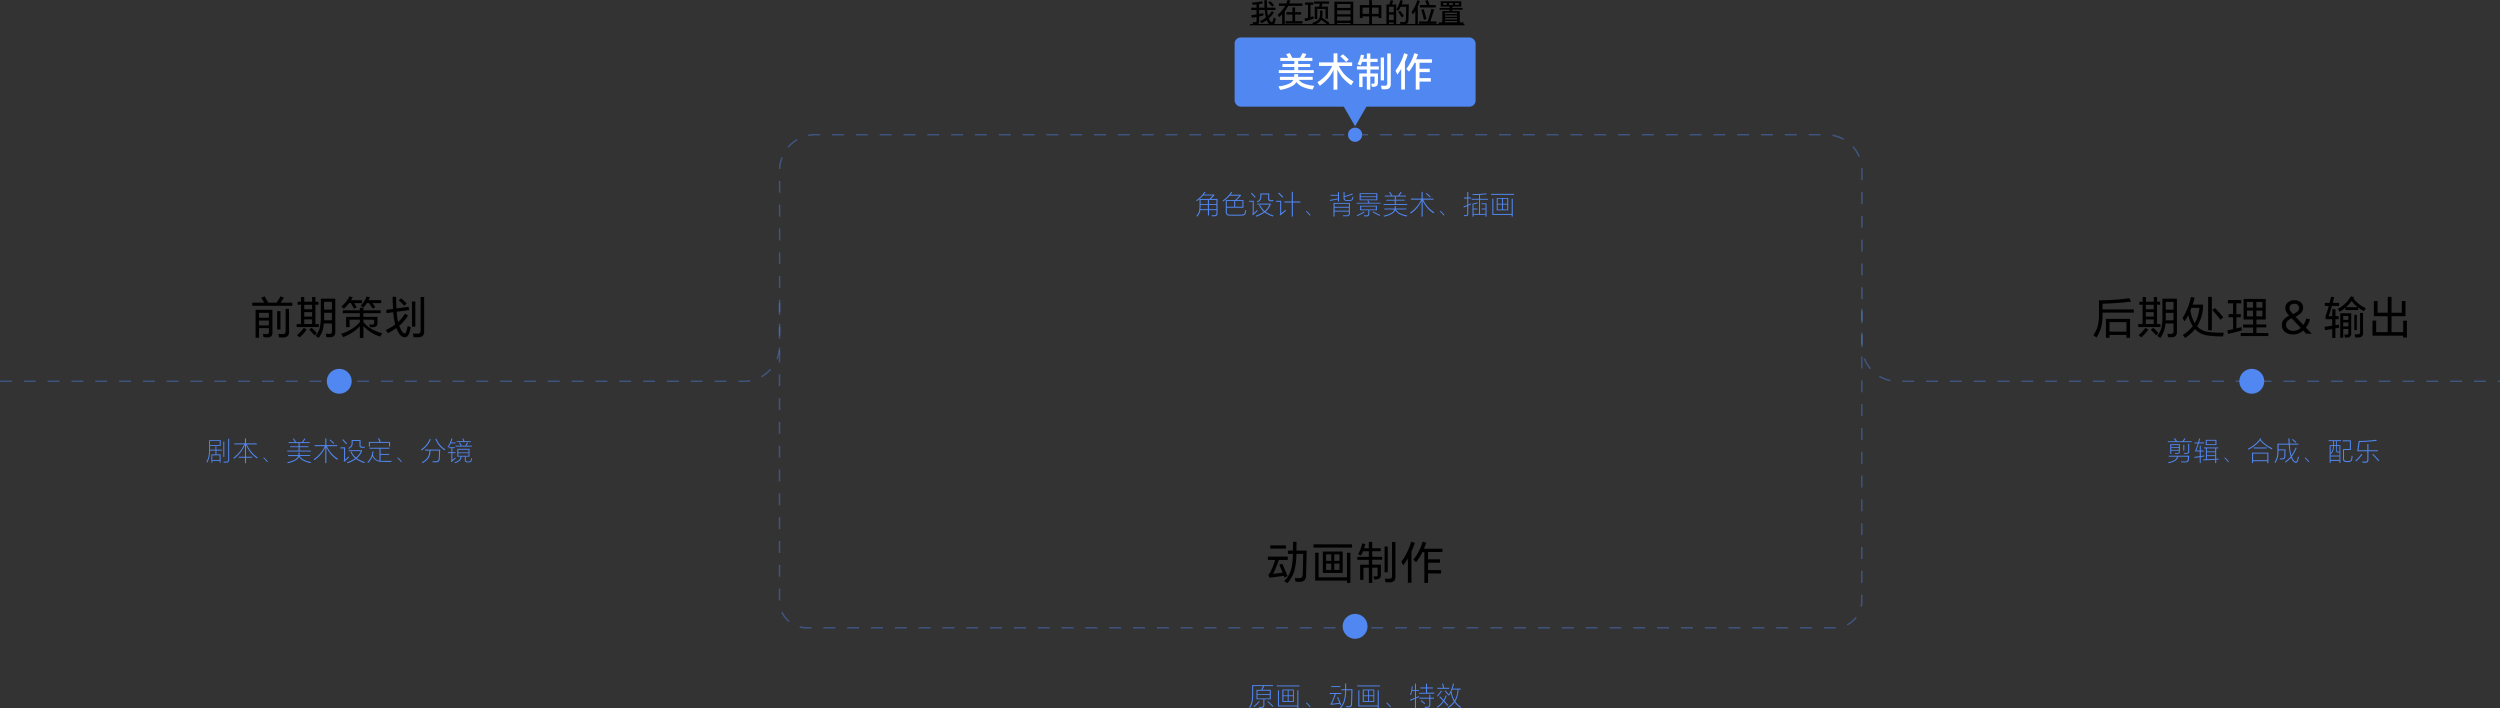 <svg xmlns="http://www.w3.org/2000/svg" viewBox="0 0 1679.31 475.74"><rect x="0" y="0" width="1679.31" height="475.74" fill="#333333" stroke="none"/><defs><style>.cls-1{fill:#5187f1;}.cls-2{fill:#fff;}.cls-3{opacity:0.4;}</style></defs><g id="图层_2" data-name="图层 2"><g id="图层_1-2" data-name="图层 1"><rect class="cls-1" x="829.32" y="25.17" width="161.87" height="46.47" rx="4.07"/><path d="M188.5,203.32h7.86v2.1H169.45v-2.1h8q-1-1.77-2-3.39l2.34-.84q1.11,1.89,2.37,4.23h5.58a44.94,44.94,0,0,0,2.7-4.26l2.28.93Q189.94,201.19,188.5,203.32Zm-7.89,17.1H174v6.45h-2.31V208.09H183v15.15a4,4,0,0,1-.69,2.55,3.5,3.5,0,0,1-2.34.81,28.52,28.52,0,0,1-2.94-.09l-.42-2.22q1.5.15,2.61.15a1.41,1.41,0,0,0,1.11-.33,2.15,2.15,0,0,0,.3-1.29Zm0-7v-3.24H174v3.24Zm0,5.16v-3.27H174v3.27Zm5.58-9.6h2.19v12.33h-2.19Zm5.67-1.5h2.28v15.33a4,4,0,0,1-.81,2.85,4.12,4.12,0,0,1-2.67,1,24.66,24.66,0,0,1-3.21,0l-.45-2.37q1.47.12,2.88.12a2.32,2.32,0,0,0,1.53-.45,2.17,2.17,0,0,0,.45-1.56Z"/><path d="M211.87,217.69h2.31v2H199.27v-2h2.88v-13H199.9v-2h2.25v-3.21h2.22v3.21h5.28v-3.18h2.22v3.18h2.07v2h-2.07Zm-7.71,2.55,1.86,1.23a32.71,32.71,0,0,1-4.74,5.16l-1.77-1.5A31.48,31.48,0,0,0,204.16,220.24Zm5.49-12.51v-3h-5.28v3Zm0,4.92v-3h-5.28v3Zm0,5v-3.12h-5.28v3.12Zm-1.92,3.84,1.59-1.29a45.33,45.33,0,0,1,3.54,3.51l-1.56,1.59Q210.1,223.9,207.73,221.53Zm15.21-4.23h-5.4a22.47,22.47,0,0,1-1.11,5.43,18.61,18.61,0,0,1-2.4,4.32l-2-1.41a15.26,15.26,0,0,0,2.76-5.28,34.69,34.69,0,0,0,.69-8V200.62h9.75V223a3.78,3.78,0,0,1-.75,2.49,3.34,3.34,0,0,1-2.28,1,23.54,23.54,0,0,1-2.91,0l-.48-2.31a23.7,23.7,0,0,0,2.49.09,1.49,1.49,0,0,0,1.68-1.71Zm0-2.16v-5h-5.22v2.37q0,1.35,0,2.67Zm0-7.14v-5.22h-5.22V208Z"/><path d="M244.12,214.69v1.71a20.75,20.75,0,0,0,5.43,4.56,27.89,27.89,0,0,0,7.14,2.85l-1.26,2.31A25.43,25.43,0,0,1,244.12,219v8h-2.4V219.1a21.83,21.83,0,0,1-3.75,3.36,33.15,33.15,0,0,1-7.5,4l-1.32-2.22a33.15,33.15,0,0,0,7.47-3.45,25.27,25.27,0,0,0,5.1-4.38v-1.68h-6.9v5h-2.34v-6.9h9.24v-2.46H230.29v-1.92h11.43v-1.74h2.4v1.74h11.52v1.92H244.12v2.46h9.48v4a3.08,3.08,0,0,1-.69,2.16,3.38,3.38,0,0,1-2.25.78q-1.32,0-2.13,0l-.54-1.83q1.08.09,1.89.09a1.79,1.79,0,0,0,1.11-.3,1.41,1.41,0,0,0,.3-1v-1.92Zm-6.21-11.1a27.59,27.59,0,0,1,1.68,2.85l-1.83.9a38.19,38.19,0,0,0-2.07-3.75h-1.17a24,24,0,0,1-3.57,3.78l-1.71-1.5a21.8,21.8,0,0,0,3.21-3.15,19.31,19.31,0,0,0,2.25-3.63l2.25.48q-.54,1.05-1.11,2.07h7.35v2Zm12.24,0q1.29,1.71,1.92,2.7l-1.74,1.05a38.72,38.72,0,0,0-2.49-3.75h-1.38a25.65,25.65,0,0,1-2.34,3l-1.86-1.2a19.47,19.47,0,0,0,4-6.21l2.28.45q-.48,1.11-1,2h8.52v2Z"/><path d="M268.21,218.86a20.09,20.09,0,0,0,1.26,2.82,7.38,7.38,0,0,0,1.26,1.77,1.65,1.65,0,0,0,1,.51q.81,0,1.26-1.41.48-1.59.87-3.57l2.07.93a31.54,31.54,0,0,1-1.08,4q-1,2.64-3,2.64-2.37,0-4.26-3.36a21.82,21.82,0,0,1-1.32-2.85,45.45,45.45,0,0,1-5.7,3.45l-1.44-2.1a34.43,34.43,0,0,0,6.36-3.72,40.7,40.7,0,0,1-1.32-8.25l-4.44.63-.33-2.19,4.59-.63a4.76,4.76,0,0,1,0-.66q-.09-1.5-.3-7.5h2.37q0,3.12.24,7.35a3.87,3.87,0,0,1,0,.48l8.16-1.11.36,2.16-8.37,1.17a43.64,43.64,0,0,0,1,6.9,28.17,28.17,0,0,0,4.65-5.64l2,1.32a35.08,35.08,0,0,1-5.79,6.75A.2.2,0,0,1,268.21,218.86Zm-.42-17.13,1.59-1.35a44.31,44.31,0,0,1,3.75,3.45l-1.5,1.59A41.57,41.57,0,0,0,267.79,201.73Zm8.94.81H279v16.89h-2.25Zm5.82-3.06h2.37v23.1a4.3,4.3,0,0,1-.84,2.94,4.08,4.08,0,0,1-2.88,1q-1.41.06-3.36,0l-.51-2.52a30.86,30.86,0,0,0,3.18.15,2.21,2.21,0,0,0,1.59-.51,2.34,2.34,0,0,0,.45-1.62Z"/><path class="cls-1" d="M148.23,299.51h-7.16v2.55h3.64v-2.35h.64v2.35H149v.61h-3.64v2.54h2.81v5.55h-.65v-1.17H142.6v1.26H142v-5.64h2.76v-2.54h-3.66a23.13,23.13,0,0,1-.38,4,16.37,16.37,0,0,1-1.49,4.06l-.56-.4a15.93,15.93,0,0,0,1.41-3.85,26.54,26.54,0,0,0,.37-5v-5.81h7.83Zm-.66-.6v-2.68h-6.5v2.68ZM147.51,309v-3.15H142.6V309ZM150,296.61h.66v10.31H150Zm3.27-1.91h.67v13.86a2.55,2.55,0,0,1-.47,1.71,2.35,2.35,0,0,1-1.6.52,10.9,10.9,0,0,1-1.67-.09l-.08-.7a14,14,0,0,0,1.61.09,1.29,1.29,0,0,0,1.54-1.6Z"/><path class="cls-1" d="M165.78,298.52a22.07,22.07,0,0,0,2.83,4.69,20.82,20.82,0,0,0,4.46,4.09l-.43.69a22.25,22.25,0,0,1-4.57-4.32,21.28,21.28,0,0,1-2.81-4.92v8.07h4.18v.66h-4.18v3.64h-.72v-3.64h-4.17v-.66h4.17v-8a21.31,21.31,0,0,1-2.84,4.89,26.65,26.65,0,0,1-4.5,4.43l-.45-.61a25.23,25.23,0,0,0,4.44-4.29,21.66,21.66,0,0,0,2.83-4.71h-6.64v-.69h7.16V294.5h.72v3.33h7.22v.69Z"/><path class="cls-1" d="M177.25,307.25c.44.39.9.83,1.37,1.31s.81.9,1.31,1.51l-.47.4a20.33,20.33,0,0,0-2.62-2.83Z"/><path class="cls-1" d="M203.57,297h4.48v.63h-6.79v2.16h5.92v.62h-5.92v2.28h7.56v.63H193v-.63h7.54v-2.28h-5.7v-.62h5.7v-2.16h-6.71V297h4.32q-.78-1.28-1.44-2.16l.65-.3c.58.85,1.12,1.67,1.6,2.46h3.8c.55-.71,1.12-1.54,1.72-2.46l.65.29C204.51,295.76,204,296.49,203.57,297Zm-2.22,9.33a6.19,6.19,0,0,0,2.47,2.39,16,16,0,0,0,5.11,1.61l-.25.7a16.71,16.71,0,0,1-5.29-1.75,6.86,6.86,0,0,1-2.51-2.48,5,5,0,0,1-1.8,2.14,15.94,15.94,0,0,1-5.83,2.19l-.25-.68a17.29,17.29,0,0,0,5.31-1.83,4.65,4.65,0,0,0,2-2.29h-6.79v-.63h6.91c0-.45.09-1,.11-1.71l.72,0c0,.77-.09,1.33-.12,1.69h7.2v.63Z"/><path class="cls-1" d="M219.59,299.72a19.46,19.46,0,0,0,2.88,4.59A20.73,20.73,0,0,0,227,308.2l-.45.68a22,22,0,0,1-4.63-4.08,22.26,22.26,0,0,1-2.7-4.47v10.75h-.72V300.46a20.88,20.88,0,0,1-2.62,4.3,24.23,24.23,0,0,1-4.67,4.36l-.45-.67a24.07,24.07,0,0,0,4.6-4.19,19.91,19.91,0,0,0,2.84-4.54h-6.88V299h7.18V294.5h.72V299h7.26v.7Zm1.78-4.05.47-.43c1,.9,2,1.72,2.73,2.45l-.47.48C223.6,297.68,222.69,296.85,221.37,295.67Z"/><path class="cls-1" d="M228.71,300.5h3.1v8.35a27.4,27.4,0,0,0,2.28-2.29l.36.63a35.58,35.58,0,0,1-3.22,3.05l-.43-.54a1.41,1.41,0,0,0,.23-.44,2.43,2.43,0,0,0,.08-.54v-7.54h-2.4Zm1.19-5,.58-.43c.81.85,1.68,1.81,2.61,2.86l-.56.49C231.6,297.33,230.73,296.36,229.9,295.49Zm9.85,12.35a19.21,19.21,0,0,0,5.27,2.5l-.36.69a20,20,0,0,1-5.51-2.72,21.47,21.47,0,0,1-5.7,2.86l-.38-.65a22.45,22.45,0,0,0,5.51-2.68,13,13,0,0,1-3.17-4.28l.61-.33a12,12,0,0,0,3.15,4.16,11.44,11.44,0,0,0,3.21-4.35h-8.16v-.65h8.95v.66a12.19,12.19,0,0,1-3.41,4.77Zm-3.55-12.29h6l0,3.31a1.24,1.24,0,0,0,.27.93,1.35,1.35,0,0,0,.92.31c.55,0,1.11,0,1.67,0l-.14.7c-.47,0-1,0-1.71,0a2.05,2.05,0,0,1-1.37-.46,1.71,1.71,0,0,1-.36-1.27l0-2.85H236.9v1.59a4.18,4.18,0,0,1-.59,2.1,5.6,5.6,0,0,1-1.93,1.59l-.48-.53a5.36,5.36,0,0,0,1.78-1.42,3.26,3.26,0,0,0,.52-1.89Z"/><path class="cls-1" d="M250.53,305.46a6,6,0,0,0,1.47,2.63,4.92,4.92,0,0,0,2.9,1.41v-8.08h-6.71v-.65h13.55v.65h-6.12v3.5h5.87v.64h-5.87v4l.92,0q2.81.06,6.5,0l-.15.74c-1.71,0-3.93,0-6.64-.09a6.93,6.93,0,0,1-4.1-1.19,5.56,5.56,0,0,1-1.93-2.65c-.13.39-.29.78-.47,1.19a12.64,12.64,0,0,1-2.5,3.4l-.5-.5a12.5,12.5,0,0,0,2.39-3.24,12.16,12.16,0,0,0,1.05-4l.72.1A15.55,15.55,0,0,1,250.53,305.46Zm5.2-8.62H262v3.08h-.7v-2.43H248.48v2.45h-.71v-3.1h7.15c-.18-.46-.52-1.23-1-2.28l.78-.13C255.09,295.28,255.44,296.09,255.73,296.84Z"/><path class="cls-1" d="M267.25,307.25c.44.39.9.83,1.37,1.31s.81.9,1.31,1.51l-.47.4a20.33,20.33,0,0,0-2.62-2.83Z"/><path class="cls-1" d="M288.72,294.84l.67.33a18.34,18.34,0,0,1-2.56,4.16,18,18,0,0,1-3.63,3.31l-.42-.63A16.37,16.37,0,0,0,288.72,294.84Zm.49,7.82c0,.33-.09.86-.16,1.58a8.31,8.31,0,0,1-1.5,3.93,11.52,11.52,0,0,1-3.72,2.89l-.51-.56a11.29,11.29,0,0,0,3.55-2.69,7.64,7.64,0,0,0,1.44-3.62q.07-.56.18-1.53h-3V302h10.2q-.17,3.4-.27,6.1a2.49,2.49,0,0,1-.72,1.84,2.85,2.85,0,0,1-2,.61c-.8,0-1.48,0-2.05-.07l-.14-.72c.75.06,1.46.09,2.12.09a2.36,2.36,0,0,0,1.53-.45,1.91,1.91,0,0,0,.54-1.4c.13-2.56.22-4.34.25-5.33Zm3.26-7.76.66-.27a14.59,14.59,0,0,0,2.42,4.16,12.88,12.88,0,0,0,3.56,3l-.45.68a15.05,15.05,0,0,1-3.71-3.21A15.8,15.8,0,0,1,292.47,294.9Z"/><path class="cls-1" d="M303.05,297.22H306v.63h-3.24a17.74,17.74,0,0,1-1.61,2.83l-.48-.49a21.24,21.24,0,0,0,1.51-2.68,21.7,21.7,0,0,0,1.08-3l.67.16A23.16,23.16,0,0,1,303.05,297.22Zm.79,7.16V309c.68-.53,1.34-1.09,2-1.69l.33.59a38.26,38.26,0,0,1-3,2.49l-.38-.58a1.92,1.92,0,0,0,.31-.41,1.47,1.47,0,0,0,.09-.53v-4.5h-2.32v-.63h2.32V301h-1.52v-.61h3.87V301h-1.71v2.77H306v.63Zm11.54,2.35h-2.52v2.08a1.26,1.26,0,0,0,.27.92,1.75,1.75,0,0,0,.83.29,4.87,4.87,0,0,0,1.08,0,2.29,2.29,0,0,0,.88-.32,1.61,1.61,0,0,0,.38-.72,11,11,0,0,0,.14-1.21l.6.16c-.05.47-.1.89-.16,1.26a1.9,1.9,0,0,1-.54,1,2.29,2.29,0,0,1-1.26.41h-1.21a2.12,2.12,0,0,1-1.26-.47,1.69,1.69,0,0,1-.41-1.29v-2.14h-2.15a4.18,4.18,0,0,1-1.29,2.84,7.64,7.64,0,0,1-3.13,1.55l-.31-.6a8,8,0,0,0,2.83-1.31,3.53,3.53,0,0,0,1.22-2.48h-2.18v-5.21h8.19Zm-2.07-7.35h3.6v.6H306v-.6h3.39c-.21-.43-.56-1.07-1.05-1.91l.65-.19c.28.47.65,1.18,1.12,2.1h2.43a23,23,0,0,0,1.2-2.18l.67.18C314.1,298,313.73,298.67,313.31,299.38Zm-1.35-3h4.32v.57h-9.56v-.57h4.54c-.2-.52-.44-1.09-.7-1.71l.68-.13C311.63,295.48,311.87,296.09,312,296.36Zm2.77,7.52V302.1h-6.87v1.78Zm0,2.29v-1.75h-6.87v1.75Z"/><path class="cls-1" d="M808.66,130.68h7v.59l-2.2,2.38h4.38v9.59a2.06,2.06,0,0,1-.47,1.5,2.38,2.38,0,0,1-1.57.52c-.49,0-1.08,0-1.76,0l-.16-.7c.34,0,.93,0,1.74,0a1.88,1.88,0,0,0,1.17-.35,1.43,1.43,0,0,0,.33-1.06v-2h-5v3.58h-.72v-3.58h-5.09a9.71,9.71,0,0,1-.29,1.31,8.92,8.92,0,0,1-1.8,3.08l-.61-.45a8.66,8.66,0,0,0,1.73-2.86,14.47,14.47,0,0,0,.43-4v-4.52c-.48.42-1.08.88-1.78,1.39l-.53-.51a20.27,20.27,0,0,0,3.19-2.64,19.34,19.34,0,0,0,2.39-3.06l.74.14A16.28,16.28,0,0,1,808.66,130.68Zm-.48.61c-.41.48-.73.84-1,1.06-.41.42-.87.86-1.38,1.3h6.67l2.13-2.36Zm-1.73,6.39v.6a21.31,21.31,0,0,1-.11,2.23h5v-2.83Zm0-.61h4.91v-2.79h-4.91Zm10.64,0v-2.79h-5v2.79Zm0,3.44v-2.83h-5v2.83Z"/><path class="cls-1" d="M835.28,139.52H824.11v2.66a1.67,1.67,0,0,0,1.89,2c2.61.06,5.22.06,7.81,0a3.37,3.37,0,0,0,1.69-.36,1.72,1.72,0,0,0,.65-1.06c.11-.52.2-1.07.27-1.67l.68.19c-.08.54-.18,1.13-.3,1.75a2.12,2.12,0,0,1-.9,1.4,4.62,4.62,0,0,1-2,.44q-4,.06-8,0a2.6,2.6,0,0,1-1.89-.67,2.65,2.65,0,0,1-.63-1.94v-7.89h6.35l2.84-2.9H826a22,22,0,0,1-4.32,3.84l-.45-.54a19.28,19.28,0,0,0,5.83-5.92l.68.21a17.55,17.55,0,0,1-1.2,1.75h7v.63l-2.89,2.93h4.6ZM829,135h-4.91v3.85H829Zm5.56,3.85V135H829.7v3.85Z"/><path class="cls-1" d="M839.08,134.89h3.1v8.35a27.24,27.24,0,0,0,2.28-2.28l.36.63a35.55,35.55,0,0,1-3.22,3l-.43-.54a1.36,1.36,0,0,0,.23-.43,2.6,2.6,0,0,0,.08-.54v-7.54h-2.4Zm1.19-5,.58-.43c.81.85,1.68,1.8,2.61,2.86l-.56.48C842,131.72,841.1,130.75,840.27,129.89Zm9.85,12.35a19.5,19.5,0,0,0,5.27,2.5l-.36.68a19.77,19.77,0,0,1-5.51-2.72,21.47,21.47,0,0,1-5.7,2.87l-.38-.65a23.19,23.19,0,0,0,5.51-2.68,13.17,13.17,0,0,1-3.17-4.29l.61-.32a12.12,12.12,0,0,0,3.15,4.16,11.27,11.27,0,0,0,3.2-4.36h-8.15v-.65h8.95v.67a12.33,12.33,0,0,1-3.41,4.77Zm-3.55-12.3h6l0,3.31a1.25,1.25,0,0,0,.27.94,1.41,1.41,0,0,0,.92.31c.55,0,1.11,0,1.67,0l-.14.7a15.53,15.53,0,0,1-1.71,0,2.11,2.11,0,0,1-1.37-.45,1.74,1.74,0,0,1-.36-1.28l0-2.84h-4.56v1.58a4.22,4.22,0,0,1-.59,2.11,5.7,5.7,0,0,1-1.93,1.58l-.48-.52a5.49,5.49,0,0,0,1.78-1.42,3.3,3.3,0,0,0,.52-1.89Z"/><path class="cls-1" d="M857.12,134.87h3.49v8.39c.85-.65,1.81-1.44,2.86-2.37l.34.64Q862,143.2,860,144.74l-.49-.61a1.09,1.09,0,0,0,.33-.44,1.86,1.86,0,0,0,.07-.59v-7.54h-2.77Zm1.42-5,.54-.49c1.15,1.08,2.13,2,2.93,2.88l-.52.51C860.45,131.74,859.46,130.78,858.54,129.89Zm9.92,6.17v9.4h-.74v-9.4h-4.93v-.7h4.93v-6.44h.74v6.44h5v.7Z"/><path class="cls-1" d="M877.62,141.64c.44.4.9.84,1.37,1.32s.81.9,1.31,1.51l-.47.39a20.87,20.87,0,0,0-2.62-2.82Z"/><path class="cls-1" d="M898.75,133.9c-1.44.33-3.21.68-5.33,1.06l-.16-.64q2.34-.4,5.49-1v-1.83h-5v-.6h5V129h.69v6.39h-.69Zm-3,2.43h11v6.88a2.07,2.07,0,0,1-.58,1.6,2.69,2.69,0,0,1-1.71.45c-.86,0-1.6,0-2.21,0l-.15-.69q1.16.07,2.22.09a2.12,2.12,0,0,0,1.33-.32,1.46,1.46,0,0,0,.38-1.14v-1.06h-9.6v3.31h-.72Zm10.32,2.59v-2h-9.6v2Zm0,2.6v-2h-9.6v2Zm-2.87-9.18v.72a1.23,1.23,0,0,0,.33,1,1.79,1.79,0,0,0,1.1.32,10.48,10.48,0,0,0,1.94,0,2.68,2.68,0,0,0,1.21-.31,1,1,0,0,0,.46-.72c.1-.44.17-.85.22-1.24l.63.22a12.89,12.89,0,0,1-.23,1.28,1.75,1.75,0,0,1-.71,1,4,4,0,0,1-1.49.38,11.55,11.55,0,0,1-2.2,0,2.49,2.49,0,0,1-1.49-.51,1.73,1.73,0,0,1-.47-1.36V129h.7v2.7a39.73,39.73,0,0,0,5.21-1.73l.3.59A44.89,44.89,0,0,1,903.23,132.34Z"/><path class="cls-1" d="M919.9,136.21h7.4v.55h-16v-.55h7.85a13.77,13.77,0,0,0-.65-1.34l.7-.19C919.42,135.19,919.66,135.7,919.9,136.21Zm-3.72,5.86.41.47a26.85,26.85,0,0,1-4.82,2.61l-.38-.56A29,29,0,0,0,916.18,142.07Zm9-7.56H913.3V129.8h11.91Zm-.29,6.75h-5.07v2.16a2.09,2.09,0,0,1-.42,1.46,2.17,2.17,0,0,1-1.45.49c-.53,0-1.08,0-1.66-.07l-.14-.69c.51,0,1.06.07,1.63.07a1.6,1.6,0,0,0,1.05-.3,1.64,1.64,0,0,0,.29-1.06v-2.06h-5.51V138.2h11.28Zm-.41-9.39v-1.51H914v1.51Zm0,2.09v-1.53H914V134Zm-.29,6.76v-2h-9.9v2ZM922,142.61l.4-.52c1.48.7,3,1.5,4.73,2.4l-.36.57C925.43,144.35,923.84,143.54,922,142.61Z"/><path class="cls-1" d="M939.94,131.4h4.48V132h-6.79v2.16h5.92v.61h-5.92v2.29h7.56v.63H929.37v-.63h7.54V134.8h-5.7v-.61h5.7V132H930.2v-.63h4.32q-.78-1.28-1.44-2.16l.65-.31c.58.86,1.12,1.68,1.6,2.47h3.8c.55-.72,1.12-1.54,1.72-2.47l.65.29C940.88,130.16,940.36,130.88,939.94,131.4Zm-2.22,9.32a6.28,6.28,0,0,0,2.47,2.4,16,16,0,0,0,5.11,1.6l-.25.7a16.72,16.72,0,0,1-5.29-1.74,6.88,6.88,0,0,1-2.51-2.49,5,5,0,0,1-1.8,2.14,15.75,15.75,0,0,1-5.83,2.2l-.25-.68a17,17,0,0,0,5.31-1.84,4.56,4.56,0,0,0,2-2.29h-6.79v-.63h6.91c.05-.44.09-1,.11-1.71l.72,0c0,.77-.09,1.33-.12,1.69h7.2v.63Z"/><path class="cls-1" d="M956,134.12a19.46,19.46,0,0,0,2.88,4.59,21,21,0,0,0,4.55,3.89l-.45.68a18.88,18.88,0,0,1-7.33-8.55v10.75h-.72V134.86a21.42,21.42,0,0,1-2.62,4.3,24.19,24.19,0,0,1-4.67,4.35l-.45-.66a24.06,24.06,0,0,0,4.59-4.2,19.76,19.76,0,0,0,2.85-4.53h-6.88v-.7h7.18V128.9h.72v4.52h7.26v.7Zm1.78-4.05.47-.43c1,.9,2,1.71,2.73,2.44l-.47.49C960,132.08,959.06,131.24,957.74,130.07Z"/><path class="cls-1" d="M967.62,141.64c.44.4.9.84,1.37,1.32s.81.9,1.31,1.51l-.47.39a20.87,20.87,0,0,0-2.62-2.82Z"/><path class="cls-1" d="M986.27,138.11v5.42a1.92,1.92,0,0,1-.34,1.23,1.69,1.69,0,0,1-1.19.41,12.16,12.16,0,0,1-1.23,0l-.1-.72a11.66,11.66,0,0,0,1.18.06,1.26,1.26,0,0,0,.8-.2,1.33,1.33,0,0,0,.19-.83v-5c-.61.25-1.38.55-2.32.9l-.2-.68c.52-.18,1.36-.49,2.52-.94v-4.41h-2.23v-.66h2.23V129h.69v3.66h1.78v.66h-1.78v4.12c.66-.28,1.24-.54,1.74-.77l.18.63Zm3.53,6.2v1.22h-.67v-8.77a13.61,13.61,0,0,0,3.2-.86l.27.61a15.79,15.79,0,0,1-2.8.78v2.79h2.59v.61H989.8v3h3.69v-9.52h-5v-.61h5v-2.65c-1.88.09-3.31.14-4.31.15l-.1-.65c3.51-.06,6.64-.23,9.37-.5l.13.63c-1.12.1-2.59.22-4.41.34v2.68h5.29v.61h-5.29v9.52h3.69v-3H995.2v-.61h2.66V137.2h-2.74v-.6h3.41v8.93h-.67v-1.22Z"/><path class="cls-1" d="M1001.62,130.23h15.3v.65h-15.3Zm13.81,14.13h-13V133.43h.69v10.28h12.33V133.43h.7v12.06h-.7Zm-2.29-3.06h-7.76V133h7.76Zm-4.19-4.43v-3.33h-2.9v3.33Zm0,3.82v-3.24h-2.9v3.24Zm3.53-3.82v-3.33h-2.88v3.33Zm0,3.82v-3.24h-2.88v3.24Z"/><path class="cls-1" d="M848,463.36h5.61v6.37h-4.3v3.87a2,2,0,0,1-.45,1.44,2.1,2.1,0,0,1-1.47.47c-.53,0-1.1,0-1.7,0l-.16-.68c.64,0,1.2,0,1.68,0a2,2,0,0,0,1.11-.3,1.45,1.45,0,0,0,.31-1.05v-3.76h-4.61v-6.37h3.24c.36-.76.71-1.6,1.06-2.52H841.8v5.27a27,27,0,0,1-.45,5.49,13.68,13.68,0,0,1-1.73,4.07l-.57-.45a12.29,12.29,0,0,0,1.62-3.83,26.51,26.51,0,0,0,.43-5.35v-5.81h14v.61h-5.94C848.79,461.73,848.42,462.57,848,463.36Zm-2.45,7.56.54.43a26.68,26.68,0,0,1-3.62,3.58l-.48-.5A20.1,20.1,0,0,0,845.58,470.92Zm7.38-4.65V464h-8.23v2.3Zm0,2.87v-2.31h-8.23v2.31Zm-1.62,2.28.49-.45q1.77,1.62,3.51,3.35l-.51.5C854,473.89,852.8,472.75,851.34,471.42Z"/><path class="cls-1" d="M857.62,460.44h15.3v.65h-15.3Zm13.81,14.13h-13V463.65h.69v10.27h12.33V463.65h.7v12.06h-.7Zm-2.29-3.06h-7.76v-8.35h7.76ZM865,467.08v-3.33h-2.9v3.33Zm0,3.82v-3.24h-2.9v3.24Zm3.53-3.82v-3.33H865.6v3.33Zm0,3.82v-3.24H865.6v3.24Z"/><path class="cls-1" d="M877.62,471.85c.44.4.9.84,1.37,1.32s.81.9,1.31,1.51l-.47.4a20.33,20.33,0,0,0-2.62-2.83Z"/><path class="cls-1" d="M899.92,472.74c-2.06.3-4.1.52-6.1.68l-.2-.59a3.08,3.08,0,0,0,.51-.51,43.87,43.87,0,0,0,2.44-6.14h-3.36v-.68h7.88v.68h-3.78a55.61,55.61,0,0,1-2.61,6.49c1.55-.11,3.21-.3,5-.56-.52-1.24-1-2.48-1.55-3.73l.61-.21q.86,1.93,2.14,5.12l-.63.29C900.12,473.2,900,472.92,899.92,472.74Zm-5.74-11.86h6.19v.64h-6.19Zm10.06,2.1h4.25q-.19,7.39-.31,10a2.35,2.35,0,0,1-.54,1.6,2.14,2.14,0,0,1-1.56.52,9.64,9.64,0,0,1-1.78-.07l-.13-.74a11.37,11.37,0,0,0,1.75.11,1.7,1.7,0,0,0,1.18-.36,1.88,1.88,0,0,0,.4-1.19q.18-4.74.25-9.17h-3.53c0,.17,0,.35,0,.52a26,26,0,0,1-.87,6.67,13.89,13.89,0,0,1-2.72,4.88l-.61-.43a12.84,12.84,0,0,0,2.67-4.68,25.79,25.79,0,0,0,.82-6.52,3.17,3.17,0,0,0,0-.44h-2.43V463h2.45v-.07c0-.89,0-2.15,0-3.78h.7c0,.49,0,1.76,0,3.8Z"/><path class="cls-1" d="M911.62,460.44h15.3v.65h-15.3Zm13.81,14.13h-13V463.65h.69v10.27h12.33V463.65h.7v12.06h-.7Zm-2.29-3.06h-7.76v-8.35h7.76ZM919,467.08v-3.33h-2.9v3.33Zm0,3.82v-3.24h-2.9v3.24Zm3.53-3.82v-3.33H919.6v3.33Zm0,3.82v-3.24H919.6v3.24Z"/><path class="cls-1" d="M931.62,471.85c.44.4.9.84,1.37,1.32s.81.9,1.31,1.51l-.47.4a20.33,20.33,0,0,0-2.62-2.83Z"/><path class="cls-1" d="M951.17,469.17v6.55h-.7v-6.26c-.89.38-1.94.79-3.14,1.21l-.21-.69c1.23-.42,2.35-.84,3.35-1.26v-4.57h-1.93c-.22,1-.45,1.91-.7,2.75l-.61-.21a25.73,25.73,0,0,0,1.15-5.74l.61.09c-.07.58-.19,1.41-.34,2.48h1.82V459.2h.7v4.32h2v.63h-2v4.27c.51-.21,1.16-.5,1.94-.89l.15.65C952.7,468.47,952,468.8,951.17,469.17Zm7.4-3.87h4.84V466H953.24v-.65h4.62v-2.91H954v-.65h3.87v-2.57h.71v2.57h3.92v.65h-3.92Zm2.21,4v4.05a2.21,2.21,0,0,1-.49,1.59,2.29,2.29,0,0,1-1.53.54c-.61,0-1.17,0-1.69-.07l-.11-.72a13.38,13.38,0,0,0,1.64.09,1.7,1.7,0,0,0,1.15-.38,1.63,1.63,0,0,0,.33-1.15v-3.95h-6.61v-.64h6.61v-1.93h.7v1.93h2.47v.64Zm-6.52,1.52.49-.47c.78.6,1.63,1.29,2.54,2.07l-.45.52C956,472.23,955.14,471.52,954.26,470.85Z"/><path class="cls-1" d="M970.19,470.74c.7.75,1.58,1.72,2.63,2.88l-.48.54c-.78-.89-1.63-1.83-2.54-2.83a17.3,17.3,0,0,1-4.25,4.13l-.41-.62a15.89,15.89,0,0,0,4.19-4l-2.5-2.64.48-.47q1.13,1.14,2.4,2.52a15.25,15.25,0,0,0,1.42-3.21l.63.29A14.81,14.81,0,0,1,970.19,470.74ZM968,463.81l.57.34a23.56,23.56,0,0,1-2.9,3.78l-.46-.45A25.18,25.18,0,0,0,968,463.81Zm2.1-1.78h3.46v.64h-8.14V462h4c-.32-1.1-.59-2-.81-2.72l.68-.14C969.61,460.14,969.88,461.09,970.12,462Zm7.4,9.12a16.11,16.11,0,0,0,3.94,3.8l-.43.65a17.73,17.73,0,0,1-3.92-3.85,19.54,19.54,0,0,1-4.23,4l-.49-.56a18.23,18.23,0,0,0,4.28-4.05,2.82,2.82,0,0,1-.19-.32,15,15,0,0,1-1.89-5.4c-.3.61-.61,1.16-.92,1.66l-.22-.27-.47.45c-.61-.77-1.45-1.79-2.53-3.06l.5-.38c.9,1,1.66,1.91,2.29,2.68a20.49,20.49,0,0,0,1.67-3.49,27.08,27.08,0,0,0,1.12-3.89l.68.14a32.32,32.32,0,0,1-.92,3.28h5.46v.67h-1.48a18.15,18.15,0,0,1-1.8,7.2Q977.69,470.9,977.52,471.15Zm-.43-.65.27-.45a16.37,16.37,0,0,0,1.73-6.85h-3.53q-.27.71-.51,1.2a15.67,15.67,0,0,0,2,6Z"/><path class="cls-1" d="M1466.85,296.39h5.33v.6h-16v-.6h5.28l-1.17-1.76.72-.23c.43.58.88,1.25,1.35,2H1466c.46-.6.91-1.26,1.37-2l.72.23C1467.62,295.3,1467.21,295.89,1466.85,296.39Zm-3.76,10.35a4.56,4.56,0,0,1-1.78,2.7,13,13,0,0,1-4.66,1.69l-.29-.63a13,13,0,0,0,4.43-1.52,3.88,3.88,0,0,0,1.56-2.24h-5.58v-.61h13.77q-.13,1.67-.21,2.52a2.11,2.11,0,0,1-.69,1.51,3.74,3.74,0,0,1-2,.43c-.77,0-1.56,0-2.39,0l-.09-.65c.5,0,1.3.05,2.39.07a2.9,2.9,0,0,0,1.53-.32,1.57,1.57,0,0,0,.49-1.08c.05-.52.1-1.12.16-1.82Zm.49-4h-5.11v2.08h-.69v-6.42h6.48v5a1.34,1.34,0,0,1-.39,1.06,2,2,0,0,1-1.28.36c-.34,0-.85,0-1.55,0l0-.59c.32,0,.81.05,1.45.07a1.64,1.64,0,0,0,.89-.19.85.85,0,0,0,.25-.62Zm0-2.49V299h-5.11v1.29Zm0,1.93V300.8h-5.11v1.39Zm3-3.44h.65v4h-.65Zm3.26-.59h.69v5a1.72,1.72,0,0,1-.45,1.3,2.13,2.13,0,0,1-1.44.41c-.52,0-1.07,0-1.64-.05l-.06-.61c.65.05,1.16.07,1.53.07a1.59,1.59,0,0,0,1.1-.31,1.17,1.17,0,0,0,.27-.86Z"/><path class="cls-1" d="M1478.32,303.27v3.06l2.34-.4,0,.63-2.39.45v4.09h-.65v-4q-2.45.35-3.54.45l-.11-.68c.87-.09,2.09-.24,3.65-.45v-3.17h-3v-.65c.54-1.31,1.11-2.9,1.69-4.77h-2.21v-.61h2.39c.26-.89.5-1.78.74-2.68l.63.18c-.23.84-.45,1.67-.68,2.5h3.35v.61H1477q-.82,2.63-1.67,4.79h2.3v-3.3h.65v3.3h2v.63Zm10.35,5.56v2.25H1488v-2.21c-2.68.14-5.34.27-8,.38l0-.63c.37,0,1-.05,1.75-.08v-7.36h-1.32v-.59h9.67v.59h-1.44v7c.34,0,.86-.05,1.58-.07l0,.61C1489.74,308.78,1489.21,308.81,1488.67,308.83Zm.16-9.86h-7.18v-3.48h7.18Zm-.66-.6v-2.3h-5.85v2.3Zm-.17,4.83v-2h-5.58v2Zm0,2.61v-2h-5.58v2Zm0,2.43v-1.86h-5.58v2.13C1483.83,308.44,1485.69,308.34,1488,308.24Z"/><path class="cls-1" d="M1494.52,307.25c.44.39.9.83,1.37,1.31s.81.9,1.31,1.51l-.47.4a20.33,20.33,0,0,0-2.62-2.83Z"/><path class="cls-1" d="M1518.59,295.24a19.8,19.8,0,0,0,7.83,5.85l-.38.7a21.36,21.36,0,0,1-7.83-6,20,20,0,0,1-3.4,3.42,27.82,27.82,0,0,1-4.47,2.84l-.38-.62a25.46,25.46,0,0,0,4.92-3.21,16.37,16.37,0,0,0,3.36-3.76l.72.22C1518.88,294.79,1518.75,295,1518.59,295.24ZM1523,309.8h-9.54v1.26h-.72v-7h11v7.05h-.7Zm0-.66v-4.43h-9.54v4.43Zm-9.09-8.55h8.66v.66h-8.66Z"/><path class="cls-1" d="M1539.54,306.74a1.71,1.71,0,0,1,.07.18,9.3,9.3,0,0,0,1,2.07c.52.75,1,1.11,1.49,1.08a1.09,1.09,0,0,0,.49-.19,1.83,1.83,0,0,0,.43-.76,17.4,17.4,0,0,0,.57-2.41l.65.23a19.49,19.49,0,0,1-.61,2.45c-.32,1-.83,1.46-1.51,1.46a2.25,2.25,0,0,1-1.73-1,7.05,7.05,0,0,1-1.24-2.12c0-.12-.1-.25-.16-.38a22.49,22.49,0,0,1-3.69,3.35l-.45-.54a21.63,21.63,0,0,0,3.87-3.55,17.19,17.19,0,0,1-.72-2.93,42.34,42.34,0,0,1-.6-5h-6.84v3.17h4.66q0,2.25-.12,4.5a2.68,2.68,0,0,1-.54,1.73,2.45,2.45,0,0,1-1.62.52,12.87,12.87,0,0,1-1.46-.07l-.07-.7a8.4,8.4,0,0,0,1.42.09,2.06,2.06,0,0,0,1.21-.35,2,2,0,0,0,.36-1.29c0-1.26.09-2.52.12-3.78h-4v.34a18.53,18.53,0,0,1-.43,4.41,14.34,14.34,0,0,1-1.64,3.71l-.63-.42a12,12,0,0,0,1.57-3.47,18.87,18.87,0,0,0,.41-4.27v-4.79h7.53c-.05-.77-.1-2-.15-3.56h.72l.15,3.48v.08h5.81v.67h-5.78a38,38,0,0,0,.51,4.54,24.05,24.05,0,0,0,.63,2.68,25.16,25.16,0,0,0,2.86-5.31l.63.27a26.21,26.21,0,0,1-3.06,5.6A1.44,1.44,0,0,1,1539.54,306.74Zm.07-11.32.43-.52c.58.44,1.4,1.13,2.47,2.07l-.42.52A27.44,27.44,0,0,0,1539.61,295.42Z"/><path class="cls-1" d="M1548.52,307.25c.44.39.9.83,1.37,1.31s.81.9,1.31,1.51l-.47.4a20.33,20.33,0,0,0-2.62-2.83Z"/><path class="cls-1" d="M1567.13,299v-2.7h-3v-.61h8.41v.61h-2.74V299h2.29V311h-.63v-1.37h-5.94V311h-.63V299Zm.6.59a10,10,0,0,1-.42,3,6.1,6.1,0,0,1-1.42,2.21l-.36-.28V306h5.94v-2h-1a1.14,1.14,0,0,1-.91-.31,1.36,1.36,0,0,1-.29-1v-3.06Zm-.6,0h-1.6v4.68a5.09,5.09,0,0,0,1.19-1.8A9.17,9.17,0,0,0,1567.13,299.63Zm-1.6,9.35h5.94V306.6h-5.94Zm2.2-9.94h1.51v-2.7h-1.51Zm3.74,4.41v-3.82h-1.66v2.95a1,1,0,0,0,.18.67.72.72,0,0,0,.58.2Zm7-1.8v-5.17h-4.81v-.65h5.49v6.47h-4.61v5.87a1.57,1.57,0,0,0,.31,1.11,2,2,0,0,0,1.19.42,14.59,14.59,0,0,0,1.62,0,2.5,2.5,0,0,0,1.28-.42,2.3,2.3,0,0,0,.48-1.17c.09-.67.15-1.29.2-1.87l.65.16a14.41,14.41,0,0,1-.24,2,2.23,2.23,0,0,1-.68,1.46,3.13,3.13,0,0,1-1.67.54,12.78,12.78,0,0,1-1.75,0,2.53,2.53,0,0,1-1.58-.54,2.05,2.05,0,0,1-.49-1.53v-6.64Z"/><path class="cls-1" d="M1586.27,304.85l.63.38a27.1,27.1,0,0,1-4.22,4.72l-.55-.49A26.89,26.89,0,0,0,1586.27,304.85Zm4.66-1.73v5.6a2.12,2.12,0,0,1-.49,1.61,2.62,2.62,0,0,1-1.65.5,17.09,17.09,0,0,1-1.91-.09l-.16-.76a16.28,16.28,0,0,0,1.9.11,2.09,2.09,0,0,0,1.25-.3,1.69,1.69,0,0,0,.32-1.17v-5.5h-6.73v-.64c.41-2.79.72-4.87.93-6.27a96.62,96.62,0,0,0,11.85-.81l.27.71a111.63,111.63,0,0,1-11.47.79c-.33,2.3-.6,4.15-.79,5.54h5.94v-4.19h.74v4.19h6.37v.68Zm2.61,2.18.56-.39q2.31,2.41,4.1,4.39l-.59.47Q1595.81,307.69,1593.54,305.3Z"/><path class="cls-2" d="M872.42,53.63a8.39,8.39,0,0,0,3,2.32,23.29,23.29,0,0,0,7.4,1.68l-1.1,2.5a23.49,23.49,0,0,1-7.75-2.26,10.35,10.35,0,0,1-3.13-2.74,7.68,7.68,0,0,1-2.53,2.47,22.9,22.9,0,0,1-8.4,2.77L858.78,58a22.71,22.71,0,0,0,7.63-2,5.93,5.93,0,0,0,2.32-2.32h-9V51.57h9.51c.1-.72.16-1.32.18-1.81l2.63.08c-.05.61-.1,1.19-.15,1.73h9.87v2.06Zm3.68-14.77h5.45v2.08h-9.5V43h8.06v2h-8.06V47.1H882.5v2H859v-2h10.45V45h-8V43h8V40.94H860V38.86h5.29c-.58-1.06-1-1.88-1.37-2.48l2.5-.71c.51.95,1,2,1.63,3.19h5.22c.59-1.07,1.18-2.15,1.76-3.24l2.53.68C876.66,37.88,876.17,38.73,876.1,38.86Z"/><path class="cls-2" d="M899.35,44.33a23.87,23.87,0,0,0,3.53,5.38,24.92,24.92,0,0,0,6.37,5l-1.6,2.55a27.73,27.73,0,0,1-6.51-5.92,30.42,30.42,0,0,1-2.79-4.63V60.24h-2.58V47a28.31,28.31,0,0,1-2.71,4.5,29.31,29.31,0,0,1-6.53,6.14l-1.61-2.4a27.25,27.25,0,0,0,6.4-5.42,26.33,26.33,0,0,0,3.53-5.51H886V41.91h9.79V35.83h2.58v6.08h9.9v2.42Zm.95-6.53,1.76-1.37A37.3,37.3,0,0,1,905.94,40l-1.72,1.64C903.28,40.59,902,39.33,900.3,37.8Z"/><path class="cls-2" d="M920.47,51.47v8.77h-2.34V51.47h-2.87v7H913V49.36h5.14V46.7h-6.64V44.57h6.64v-3H915c-.34.79-.7,1.57-1.08,2.36l-2.11-.81a22.22,22.22,0,0,0,2.34-6.43l2.19.45c-.28,1-.5,1.79-.66,2.32h2.48V35.91h2.34v3.58h4.87V41.6h-4.87v3h5.71V46.7h-5.71v2.66h5.08V55.6a2.75,2.75,0,0,1-.55,1.87,3.1,3.1,0,0,1-1.71.79,13.59,13.59,0,0,1-1.79.06l-.45-2.11c.3,0,.74,0,1.32,0a1,1,0,0,0,.73-.24,1.22,1.22,0,0,0,.21-.79V51.47Zm7-12.88h2.18V54h-2.18Zm4.39-2.66h2.35V56.21A4.36,4.36,0,0,1,933.5,59a3.64,3.64,0,0,1-2.45.94,19.6,19.6,0,0,1-2.92,0l-.5-2.45c1.34.07,2.2.11,2.61.11a2,2,0,0,0,1.26-.42,2.07,2.07,0,0,0,.34-1.32Z"/><path class="cls-2" d="M943.72,41.62V60.16h-2.5V46.33a40.59,40.59,0,0,1-2.58,3.77l-1.24-2.63a36.78,36.78,0,0,0,5.77-11.72l2.47.84A49.37,49.37,0,0,1,943.72,41.62Zm7.53-1.79h10.61v2.32h-8.32v4h6.85v2.32h-6.85v4h7.58v2.34h-7.58v5.37H951v-18h-.79a31.3,31.3,0,0,1-3.72,5.92l-1.87-1.76A31,31,0,0,0,950,35.75l2.52.63Q951.91,38.22,951.25,39.83Z"/><path d="M862.4,386.77q-5.19.81-9.72,1.23l-.66-2.07a4.09,4.09,0,0,0,1.35-1.65,53.53,53.53,0,0,0,3.18-8.16h-4.89V373.9H865v2.22h-6a84.14,84.14,0,0,1-3.75,9.33q3.69-.36,6.33-.78-1-2.46-2.22-5.37l2-.6q1.62,3.6,3.51,8.28l-2.07,1Q862.55,387.19,862.4,386.77Zm-9.15-20.43h10.53v2.16H853.25Zm17.55,3.51h6.93q-.18,8.37-.39,16.71a4.83,4.83,0,0,1-1,3.12,4.28,4.28,0,0,1-2.82,1.11,20.1,20.1,0,0,1-3.3-.09l-.45-2.52a25.42,25.42,0,0,0,3,.18,2.25,2.25,0,0,0,1.65-.54,3,3,0,0,0,.57-1.83q.3-5.34.39-13.95h-4.59q0,.45,0,.87a43.89,43.89,0,0,1-1.35,10.53,21.07,21.07,0,0,1-4.65,8.25l-2.16-1.38a17.81,17.81,0,0,0,4.56-7.56,40.27,40.27,0,0,0,1.26-10q0-.36,0-.72h-3.3v-2.19h3.36v-.09q0-3.09.09-5.82h2.34q-.06,2-.09,5.82Z"/><path d="M882.32,365.65h25.89v2.19H882.32ZM904.79,390H883.43V371.29h2.28v16.53h19.08V371.29h2.31v20.28h-2.31Zm-2.88-5.16H888.59V370.48h13.32Zm-7.68-8.1v-4.38h-3.48v4.38Zm0,6.12v-4.26h-3.48v4.26Zm5.55-6.12v-4.38h-3.51v4.38Zm0,6.12v-4.26h-3.51v4.26Z"/><path d="M921.77,381.37v10.2h-2.28v-10.2h-3.63v8.13h-2.22V379.33h5.85v-3.27h-7.71v-2h7.71V370.3h-3.9q-.66,1.53-1.35,2.82l-2-.81A24,24,0,0,0,915,365l2.13.48q-.36,1.44-.81,2.79h3.15V364h2.28v4.26h5.7v2h-5.7V374h6.69v2h-6.69v3.27h5.82v7a3,3,0,0,1-.6,2,3.44,3.44,0,0,1-1.92.87,14.89,14.89,0,0,1-2,.06l-.45-2.07q.57.06,1.62.06a1.47,1.47,0,0,0,.9-.3,1.4,1.4,0,0,0,.27-1v-4.59Zm8.28-14.25h2.13V384.4h-2.13Zm5-3.06h2.28v23.07a4.65,4.65,0,0,1-.78,3,4,4,0,0,1-2.7,1,21.88,21.88,0,0,1-3.18-.06l-.51-2.4q2.28.12,2.94.12a2.34,2.34,0,0,0,1.53-.48,2.4,2.4,0,0,0,.42-1.59Z"/><path d="M948.11,370.45v21h-2.4V375.1a40.72,40.72,0,0,1-3.12,4.65l-1.29-2.4a43,43,0,0,0,6.66-13.5l2.37.78A47.84,47.84,0,0,1,948.11,370.45Zm8.4-1.86H968.9v2.22h-9.63v4.92h8V378h-8v4.95H968v2.25h-8.76v6.36h-2.46v-20.7h-1.29a35.94,35.94,0,0,1-4.23,6.72l-1.89-1.59a34.79,34.79,0,0,0,6.24-12.12l2.43.63Q957.29,366.76,956.51,368.59Z"/><path d="M1412.32,207.82h21V210h-21v1.08a35.31,35.31,0,0,1-.87,8.67,27,27,0,0,1-3.21,7l-2.07-1.62a21.51,21.51,0,0,0,2.91-6,31.73,31.73,0,0,0,.84-7.95v-9.42a161.27,161.27,0,0,0,20.43-1.44l1.2,2.25q-9.27,1.17-19.23,1.44ZM1428.4,225H1417v1.92h-2.4V214.21h16.17V226.9h-2.4Zm0-2.22V216.4H1417v6.36Z"/><path d="M1448.92,217.69h2.31v2h-14.91v-2h2.88v-13H1437v-2h2.25v-3.21h2.22v3.21h5.28v-3.18h2.22v3.18H1451v2h-2.07Zm-7.71,2.55,1.86,1.23a32.71,32.71,0,0,1-4.74,5.16l-1.77-1.5A31.48,31.48,0,0,0,1441.21,220.24Zm5.49-12.51v-3h-5.28v3Zm0,4.92v-3h-5.28v3Zm0,5v-3.12h-5.28v3.12Zm-1.92,3.84,1.59-1.29a45.33,45.33,0,0,1,3.54,3.51l-1.56,1.59Q1447.15,223.9,1444.78,221.53ZM1460,217.3h-5.4a22.47,22.47,0,0,1-1.11,5.43,18.61,18.61,0,0,1-2.4,4.32l-2-1.41a15.26,15.26,0,0,0,2.76-5.28,34.69,34.69,0,0,0,.69-8V200.62h9.75V223a3.78,3.78,0,0,1-.75,2.49,3.34,3.34,0,0,1-2.28,1,23.54,23.54,0,0,1-2.91,0l-.48-2.31a23.7,23.7,0,0,0,2.49.09,1.49,1.49,0,0,0,1.68-1.71Zm0-2.16v-5h-5.22v2.37q0,1.35,0,2.67Zm0-7.14v-5.22h-5.22V208Z"/><path d="M1475.83,219.19a12.3,12.3,0,0,0,7.62,3.78,61.32,61.32,0,0,0,10.35.48l-.6,2.52a75.32,75.32,0,0,1-9.81-.54,15.77,15.77,0,0,1-5-1.44,13.1,13.1,0,0,1-3.9-2.91l0,0a32.21,32.21,0,0,1-6.6,5.94l-1.62-2a28,28,0,0,0,6.66-5.94,23.84,23.84,0,0,1-3.06-7.35q-1.14,2.16-2.43,4.14l-1.38-2.16a44.43,44.43,0,0,0,5.67-14.22l2.43.42q-.54,2.43-1.26,4.68h6.93v2.19a28.36,28.36,0,0,1-3.33,11.37Q1476.16,218.68,1475.83,219.19Zm-1.56-2.07a.7.7,0,0,0,.12-.18,25,25,0,0,0,3-10.14h-5.34q-.42,1-.75,1.83a31.79,31.79,0,0,0,1.59,5.67A18.58,18.58,0,0,0,1474.27,217.12Zm9-17.7h2.49v22.44h-2.49Zm2.76,8.76,1.86-1.26a77.39,77.39,0,0,1,5.49,6.18l-1.83,1.68A81.41,81.41,0,0,0,1486,208.18Z"/><path d="M1502.29,220.6q1.8-.51,3.33-.87l.27,2.19q-5.1,1.5-9.15,2.37l-.63-2.34,3.93-.84v-8H1497V211H1500v-7.23h-3.48v-2.19h9v2.19h-3.3V211h3v2.1h-3Zm11.13-6h-6.36V200.8h14.88v13.83h-6.24v3.3h6.6v2h-6.6v3.75h8v2.07h-18.54v-2.07h8.31V220h-6.72v-2h6.72Zm0-7.92v-3.87h-4.11v3.87Zm0,5.85v-3.9h-4.11v3.9Zm6.24-5.85v-3.87h-4v3.87Zm0,5.85v-3.9h-4v3.9Z"/><path d="M1540.33,224.65a9.74,9.74,0,0,1-3.84-.75,6.31,6.31,0,0,1-2.7-2.16,5.73,5.73,0,0,1-1-3.33,5.56,5.56,0,0,1,1.32-3.81,9.82,9.82,0,0,1,3.6-2.52,15,15,0,0,1-2-2.64,5.11,5.11,0,0,1-.6-2.52,4.66,4.66,0,0,1,.78-2.7,5.3,5.3,0,0,1,2.19-1.89,6.4,6.4,0,0,1,3.06-.69,7.15,7.15,0,0,1,3.06.63,5.12,5.12,0,0,1,2.1,1.8,4.93,4.93,0,0,1,.75,2.61,5,5,0,0,1-1.29,3.39,12.37,12.37,0,0,1-3.81,2.7l5.25,5.46a14.89,14.89,0,0,0,2.07-4.32l2.4.66a16.92,16.92,0,0,1-2.7,5.52l3.9,4.08h-3.75l-2-2.13A11.06,11.06,0,0,1,1544,224,10.07,10.07,0,0,1,1540.33,224.65Zm-4.74-6.45a3.56,3.56,0,0,0,1.41,2.94,5.9,5.9,0,0,0,3.66,1.11,7.15,7.15,0,0,0,4.77-2l-6.06-6.42a7.61,7.61,0,0,0-2.88,1.86A3.82,3.82,0,0,0,1535.59,218.2Zm2.31-11.31a3.43,3.43,0,0,0,.57,1.92,16.79,16.79,0,0,0,1.83,2.19,11.8,11.8,0,0,0,3.15-1.92,3.17,3.17,0,0,0,.87-2.25,2.5,2.5,0,0,0-.9-2.07,3.49,3.49,0,0,0-2.25-.72,3.61,3.61,0,0,0-2.34.75A2.49,2.49,0,0,0,1537.9,206.89Z"/><path d="M1568.74,220.54V227h-2.13v-6l-4.8.75-.39-2.25q2.28-.27,5.19-.72v-4.38h-4.5v-2.07q1-2.58,2.19-6.84h-2.67v-2.07h3.21q.75-3.15,1-4.08l2.07.27q-.54,2.4-.93,3.81h4.29v2.07h-4.86q-1.08,3.69-2.16,6.84h2.4v-4.59h2.13v4.59h2.1v2.07h-2.1v4l2.31-.39.18,2.07ZM1584,206.59v1.68h-8.52v-1.59a29.38,29.38,0,0,1-3.87,2.73l-1.32-1.89a25.72,25.72,0,0,0,5.31-3.84,20.6,20.6,0,0,0,3.48-4.59l2.22.48q-.24.45-.51.87a21.8,21.8,0,0,0,8.37,6.57l-1.2,2A30.59,30.59,0,0,1,1584,206.59ZM1577.47,221H1574v5.88h-2V210.43h7.38V224a3,3,0,0,1-.6,2,2.83,2.83,0,0,1-1.86.72,10,10,0,0,1-1.77,0l-.39-2.07,1.53.15a1.65,1.65,0,0,0,.9-.3,1.72,1.72,0,0,0,.24-1.05Zm0-6.12v-2.67H1574v2.67Zm0,4.38v-2.67H1574v2.67Zm6.24-12.9q-.24-.18-.48-.39a19.41,19.41,0,0,1-3.57-3.87,23.13,23.13,0,0,1-3.84,4.26Zm-2.28,5.16h1.71v10.23h-1.71Zm3.87-1.32h2v13.14a2.74,2.74,0,0,1-3,3.3,17,17,0,0,1-2.22,0l-.48-2.16q1.32.12,2.19.12a1.66,1.66,0,0,0,1.2-.36,2.06,2.06,0,0,0,.33-1.32Z"/><path d="M1614.28,225.46h-20.64V215.35h2.49v7.77h7.77V212.41h-9.33v-10.2h2.49v7.86h6.84V199.42h2.55v10.65h6.9v-7.86h2.49v10.2h-9.39v10.71h7.83v-7.74h2.49v11.37h-2.49Z"/><g class="cls-3"><path class="cls-1" d="M1679.31,256.61h-1.48v-1h1.48Zm-9.48,0h-8v-1h8Zm-16,0h-8v-1h8Zm-16,0h-8v-1h8Zm-16,0h-8v-1h8Zm-16,0h-8v-1h8Zm-16,0h-8v-1h8Zm-16,0h-8v-1h8Zm-16,0h-8v-1h8Zm-16,0h-8v-1h8Zm-16,0h-8v-1h8Zm-16,0h-8v-1h8Zm-16,0h-8v-1h8Zm-16,0h-8v-1h8Zm-16,0h-8v-1h8Zm-16,0h-8v-1h8Zm-16,0h-8v-1h8Zm-16,0h-8v-1h8Zm-16,0h-8v-1h8Zm-16,0h-8v-1h8Zm-16,0h-8v-1h8Zm-16,0h-8v-1h8Zm-16,0h-8v-1h8Zm-16,0h-8v-1h8Zm-16,0h-8v-1h8Zm-16,0h-8v-1h8Zm-786.11,0H496v-1h3.72a23.26,23.26,0,0,0,4.17-.37l.17,1A25.1,25.1,0,0,1,499.72,256.61Zm-11.72,0h-8v-1h8Zm-16,0h-8v-1h8Zm-16,0h-8v-1h8Zm-16,0h-8v-1h8Zm-16,0h-8v-1h8Zm-16,0h-8v-1h8Zm-16,0h-8v-1h8Zm-16,0h-8v-1h8Zm-16,0h-8v-1h8Zm-16,0h-8v-1h8Zm-16,0h-8v-1h8Zm-16,0h-8v-1h8Zm-16,0h-8v-1h8Zm-16,0h-8v-1h8Zm-16,0h-8v-1h8Zm-16,0h-8v-1h8Zm-16,0h-8v-1h8Zm-16,0h-8v-1h8Zm-16,0h-8v-1h8Zm-16,0h-8v-1h8Zm-16,0h-8v-1h8Zm-16,0h-8v-1h8Zm-16,0h-8v-1h8Zm-16,0h-8v-1h8Zm-16,0H96v-1h8Zm-16,0H80v-1h8Zm-16,0H64v-1h8Zm-16,0H48v-1h8Zm-16,0H32v-1h8Zm-16,0H16v-1h8Zm-16,0H0v-1H8Zm1261.77-.48a24.42,24.42,0,0,1-7.59-2.91l.51-.86a23.07,23.07,0,0,0,7.27,2.79Zm-758.06-2.65-.49-.88a23.27,23.27,0,0,0,6.06-4.9l.75.66A24.39,24.39,0,0,1,511.71,253.48ZM1256,248a24.61,24.61,0,0,1-4.16-7l.93-.37a23.47,23.47,0,0,0,4,6.7Zm-733.64-6.51-.92-.38a23.54,23.54,0,0,0,1.72-7.6l1,.06A24.48,24.48,0,0,1,522.33,241.47ZM1250.19,233c0-.28,0-.57,0-.86V225h1v7.16c0,.28,0,.55,0,.83Zm-726-7.51h-1v-8h1Zm727-8.51h-1v-8h1Zm-727-7.49h-1v-8h1Zm727-8.51h-1v-8h1Zm-727-7.49h-1v-8h1Zm727-8.51h-1v-8h1Zm-727-7.49h-1v-8h1Zm727-8.51h-1v-8h1Zm-727-7.49h-1v-8h1Zm727-8.51h-1v-8h1Zm-727-7.49h-1v-8h1Zm727-8.51h-1v-8h1Zm-727-7.49h-1v-8h1Zm727-8.51h-1v-6.56c0-.47,0-.94,0-1.41l1-.05c0,.48,0,1,0,1.46Zm-727-7.47-1,0a24.59,24.59,0,0,1,1.66-8l.93.37A23.36,23.36,0,0,0,524.18,113.54Zm724.2-8.09a23.19,23.19,0,0,0-4.15-6.6l.75-.66a24.19,24.19,0,0,1,4.32,6.88Zm-718.6-6.23-.76-.65a24.77,24.77,0,0,1,6.23-5.22l.51.87A23.53,23.53,0,0,0,529.78,99.22ZM1238.15,94a23.17,23.17,0,0,0-7.34-2.61l.17-1a24.11,24.11,0,0,1,7.66,2.72ZM543,91.45l-.19-1a24.46,24.46,0,0,1,4.76-.46h3.31v1h-3.31A24.08,24.08,0,0,0,543,91.45ZM1222.92,91h-8V90h8Zm-16,0h-8V90h8Zm-16,0h-8V90h8Zm-16,0h-8V90h8Zm-16,0h-8V90h8Zm-16,0h-8V90h8Zm-16,0h-8V90h8Zm-16,0h-8V90h8Zm-16,0h-8V90h8Zm-16,0h-8V90h8Zm-16,0h-8V90h8Zm-16,0h-8V90h8Zm-16,0h-8V90h8Zm-16,0h-8V90h8Zm-16,0h-8V90h8Zm-16,0h-8V90h8Zm-16,0h-8V90h8Zm-16,0h-8V90h8Zm-16,0h-8V90h8Zm-16,0h-8V90h8Zm-16,0h-8V90h8Zm-16,0h-8V90h8Zm-16,0h-8V90h8Zm-16,0h-8V90h8Zm-16,0h-8V90h8Zm-16,0h-8V90h8Zm-16,0h-8V90h8Zm-16,0h-8V90h8Zm-16,0h-8V90h8Zm-16,0h-8V90h8Zm-16,0h-8V90h8Zm-16,0h-8V90h8Zm-16,0h-8V90h8Zm-16,0h-8V90h8Zm-16,0h-8V90h8Zm-16,0h-8V90h8Zm-16,0h-8V90h8Zm-16,0h-8V90h8Zm-16,0h-8V90h8Zm-16,0h-8V90h8Zm-16,0h-8V90h8Zm-16,0h-8V90h8Z"/></g><g class="cls-3"><path class="cls-1" d="M1232.52,422.22h-7.39v-1h8l0,1Zm-15.39,0h-8v-1h8Zm-16,0h-8v-1h8Zm-16,0h-8v-1h8Zm-16,0h-8v-1h8Zm-16,0h-8v-1h8Zm-16,0h-8v-1h8Zm-16,0h-8v-1h8Zm-16,0h-8v-1h8Zm-16,0h-8v-1h8Zm-16,0h-8v-1h8Zm-16,0h-8v-1h8Zm-16,0h-8v-1h8Zm-16,0h-8v-1h8Zm-16,0h-8v-1h8Zm-16,0h-8v-1h8Zm-16,0h-8v-1h8Zm-16,0h-8v-1h8Zm-16,0h-8v-1h8Zm-16,0h-8v-1h8Zm-16,0h-8v-1h8Zm-16,0h-8v-1h8Zm-16,0h-8v-1h8Zm-16,0h-8v-1h8Zm-16,0h-8v-1h8Zm-16,0h-8v-1h8Zm-16,0h-8v-1h8Zm-16,0h-8v-1h8Zm-16,0h-8v-1h8Zm-16,0h-8v-1h8Zm-16,0h-8v-1h8Zm-16,0h-8v-1h8Zm-16,0h-8v-1h8Zm-16,0h-8v-1h8Zm-16,0h-8v-1h8Zm-16,0h-8v-1h8Zm-16,0h-8v-1h8Zm-16,0h-8v-1h8Zm-16,0h-8v-1h8Zm-16,0h-8v-1h8Zm-16,0h-8v-1h8Zm-16,0h-8v-1h8Zm-16,0h-8v-1h8Zm-16,0h-3.31a18.94,18.94,0,0,1-4.76-.61l.25-1a17.94,17.94,0,0,0,4.51.58h3.31ZM1241,420.16l-.46-.89a17.79,17.79,0,0,0,5.93-4.94l.79.61A18.78,18.78,0,0,1,1241,420.16Zm-711.22-2.31a18.94,18.94,0,0,1-5-6.48l.91-.41a17.66,17.66,0,0,0,4.69,6.12Zm720.92-10.3-1-.21a18.3,18.3,0,0,0,.4-3.78v-4.09h1v4.09A18.33,18.33,0,0,1,1250.74,407.55Zm-726.57-4.14h-1v-8h1Zm727-11.94h-1v-8h1Zm-727-4.06h-1v-8h1Zm727-11.94h-1v-8h1Zm-727-4.06h-1v-8h1Zm727-11.94h-1v-8h1Zm-727-4.06h-1v-8h1Zm727-11.94h-1v-8h1Zm-727-4.06h-1v-8h1Zm727-11.94h-1v-8h1Zm-727-4.06h-1v-8h1Zm727-11.94h-1v-8h1Zm-727-4.06h-1v-8h1Zm727-11.94h-1v-8h1Zm-727-4.06h-1v-8h1Zm727-11.94h-1v-8h1Zm-727-4.06h-1v-8h1Zm727-11.94h-1v-8h1Zm-727-4.06h-1v-8h1Zm727-11.94h-1v-8h1Zm-727-4.06h-1v-8h1Zm727-11.94h-1v-8h1Zm-727-4.06h-1v-8h1Zm727-11.94h-1v-8h1Zm-727-4.06h-1v-8h1Z"/></g><circle class="cls-1" cx="227.88" cy="256.11" r="8.37"/><circle class="cls-1" cx="910.25" cy="90.51" r="4.77"/><circle class="cls-1" cx="910.25" cy="420.72" r="8.37"/><circle class="cls-1" cx="1512.58" cy="256.11" r="8.37"/><polygon class="cls-1" points="910.25 84.82 918.25 70.97 902.26 70.97 910.25 84.82"/><path d="M852.31,12.35c.1.26.18.46.24.59a6.3,6.3,0,0,0,.82,1.43,1.18,1.18,0,0,0,.87.46.67.67,0,0,0,.47-.21,1.59,1.59,0,0,0,.36-.69c.16-.67.31-1.38.43-2.14l1.47.74a17.72,17.72,0,0,1-.64,2.63,2.12,2.12,0,0,1-2,1.56,2.76,2.76,0,0,1-1.65-.54,4.52,4.52,0,0,1-1.37-1.71c-.19-.41-.34-.72-.43-1a24.31,24.31,0,0,1-3.42,2.12l-1.08-1.45a22.46,22.46,0,0,0,4-2.34,24.14,24.14,0,0,1-.72-4.31c0-.15-.05-.43-.08-.83h-3.76V9.38l2.72-.59.16,1.56-2.88.69v3.29a2.38,2.38,0,0,1-.48,1.62,2,2,0,0,1-1.48.59,17.87,17.87,0,0,1-2.07,0l-.38-1.73a13.5,13.5,0,0,0,1.66.09,1.09,1.09,0,0,0,.75-.23,1.19,1.19,0,0,0,.24-.81V11.39l-3.17.56-.4-1.67L844,9.7v-3h-3.46V5.13H844V3c-.52.06-1.4.15-2.65.25l-.27-1.54a47,47,0,0,0,6.79-.89l.36,1.51c-.71.15-1.53.29-2.47.44V5.13h3.66c-.1-1.5-.15-3.17-.15-5H851c0,1.62,0,3.28.12,5h5.65V6.71h-5.54a2.82,2.82,0,0,0,0,.42,22.38,22.38,0,0,0,.5,3.45,16.34,16.34,0,0,0,2.66-3.2l1.37,1.06A23.65,23.65,0,0,1,852.31,12.35ZM851.9,1.71l1.22-.95c.79.68,1.7,1.55,2.72,2.61l-1.22,1.11C853.64,3.4,852.74,2.48,851.9,1.71Z"/><path d="M866,2.34h8.84v1.6h-9.56A21.67,21.67,0,0,1,863,7.6v9.19h-1.73V9.58c-.53.54-1.22,1.18-2.09,1.92l-.93-1.58a23.22,23.22,0,0,0,2.91-2.86,21.34,21.34,0,0,0,2.15-3.12H859.1V2.34h4.95q.41-1,.81-2.34l1.85.31C866.44,1.15,866.19,1.82,866,2.34Zm4,11.9h4.88V15.8H863.56V14.24h4.61V9.78h-4V8.21h4V5h1.76V8.21H874V9.78h-4.09Z"/><path d="M880.27,11.48l2-.57.25,1.6a44.49,44.49,0,0,1-5.8,1.77l-.47-1.81c.76-.15,1.55-.33,2.38-.53V3.24h-2V1.64h5.59v1.6h-1.9Zm7.81.38c2.11,1.42,3.76,2.58,4.95,3.5l-1,1.38q-2-1.62-4.54-3.45a6.44,6.44,0,0,1-1.83,2,14.53,14.53,0,0,1-3.28,1.6l-.92-1.5a10.22,10.22,0,0,0,4.14-2.21,5,5,0,0,0,1.1-3.33c0-.62,0-1.56.07-2.81h1.6c0,1.22,0,2.16,0,2.81A11,11,0,0,1,888.08,11.86Zm.25-9.39c-.12.44-.29,1.12-.5,2H892v8.12h-1.64V6H884.8v6.73h-1.64V4.5h2.92c.13-.49.3-1.17.5-2h-3.87V1h10.07v1.5Z"/><path d="M907.18,15.45h-9v1.31h-1.82V1.1H909V16.76h-1.81Zm0-10.1V2.7h-9V5.35Zm0,4.23V6.88h-9v2.7Zm0,4.28V11.11h-9v2.75Z"/><path d="M926.06,11h-4.48v5.85h-1.86V11h-4.48v1.15h-1.8V3.44h6.28V.11h1.86V3.44h6.3v8.71h-1.82Zm-6.34-1.68V5.11h-4.48V9.34Zm6.34,0V5.11h-4.48V9.34Z"/><path d="M937.87,3V16.4h-1.7V15.07H933V16.6H931.3V3h1.9q.54-1.5.9-2.85l1.79.35c-.17.5-.47,1.33-.89,2.5ZM933,8.23h3.2V4.57H933Zm0,5.25h3.2V9.81H933Zm4.9-7.09a24.06,24.06,0,0,0,2.77-6.3l1.67.43c-.25.83-.53,1.65-.84,2.45h4.84c-.07,3.46-.15,6.91-.24,10.37a3.7,3.7,0,0,1-.72,2.36,3,3,0,0,1-2.19.81c-.82,0-1.63,0-2.43,0l-.34-1.78c.81,0,1.56.08,2.23.1a1.76,1.76,0,0,0,1.31-.41,2,2,0,0,0,.43-1.4l.18-8.43h-3.76a22.17,22.17,0,0,1-1.4,2.63Zm1.27,1.66,1.35-.8c.69.92,1.53,2.07,2.54,3.46l-1.42,1C940.78,10.39,940,9.16,939.14,8.05Z"/><path d="M952.37,4.23v12.6h-1.69V7.42A28.83,28.83,0,0,1,949,9.83l-.77-1.91A24.93,24.93,0,0,0,952.07.09l1.69.6A33.11,33.11,0,0,1,952.37,4.23Zm8.39,10.19h4.16V16H953.24V14.42H959c1-2.9,1.82-5.73,2.5-8.48l1.82.51Q962,10.83,960.76,14.42Zm-.45-11h4.12V5H953.76V3.38h4.66a31.08,31.08,0,0,0-1.1-2.91l1.84-.34C959.41.81,959.8,1.9,960.31,3.38Zm-5.67,3.16,1.68-.38q.82,2.61,1.9,6.58l-1.74.53C955.88,10.69,955.27,8.44,954.64,6.54Z"/><path d="M981.57,4.43h-6l0,.9h6.85V6.54h-6.93l0,.9h5.08V15h2.48V16.2H966.41V15h2.43V7.44h4.79l.07-.9H967V5.33h6.77l0-.9h-6V.85h13.79ZM971.87,2h-2.41V3.28h2.41Zm6.84,7.41V8.57h-8.12v.86Zm0,1.86v-.87h-8.12v.87Zm0,1.83v-.86h-8.12v.86Zm0,1.86v-.87h-8.12V15ZM975.88,2h-2.45V3.28h2.45Zm4,1.26V2h-2.44V3.28Z"/><path d="M839.66,17v-.9h144V17Z"/></g></g></svg>